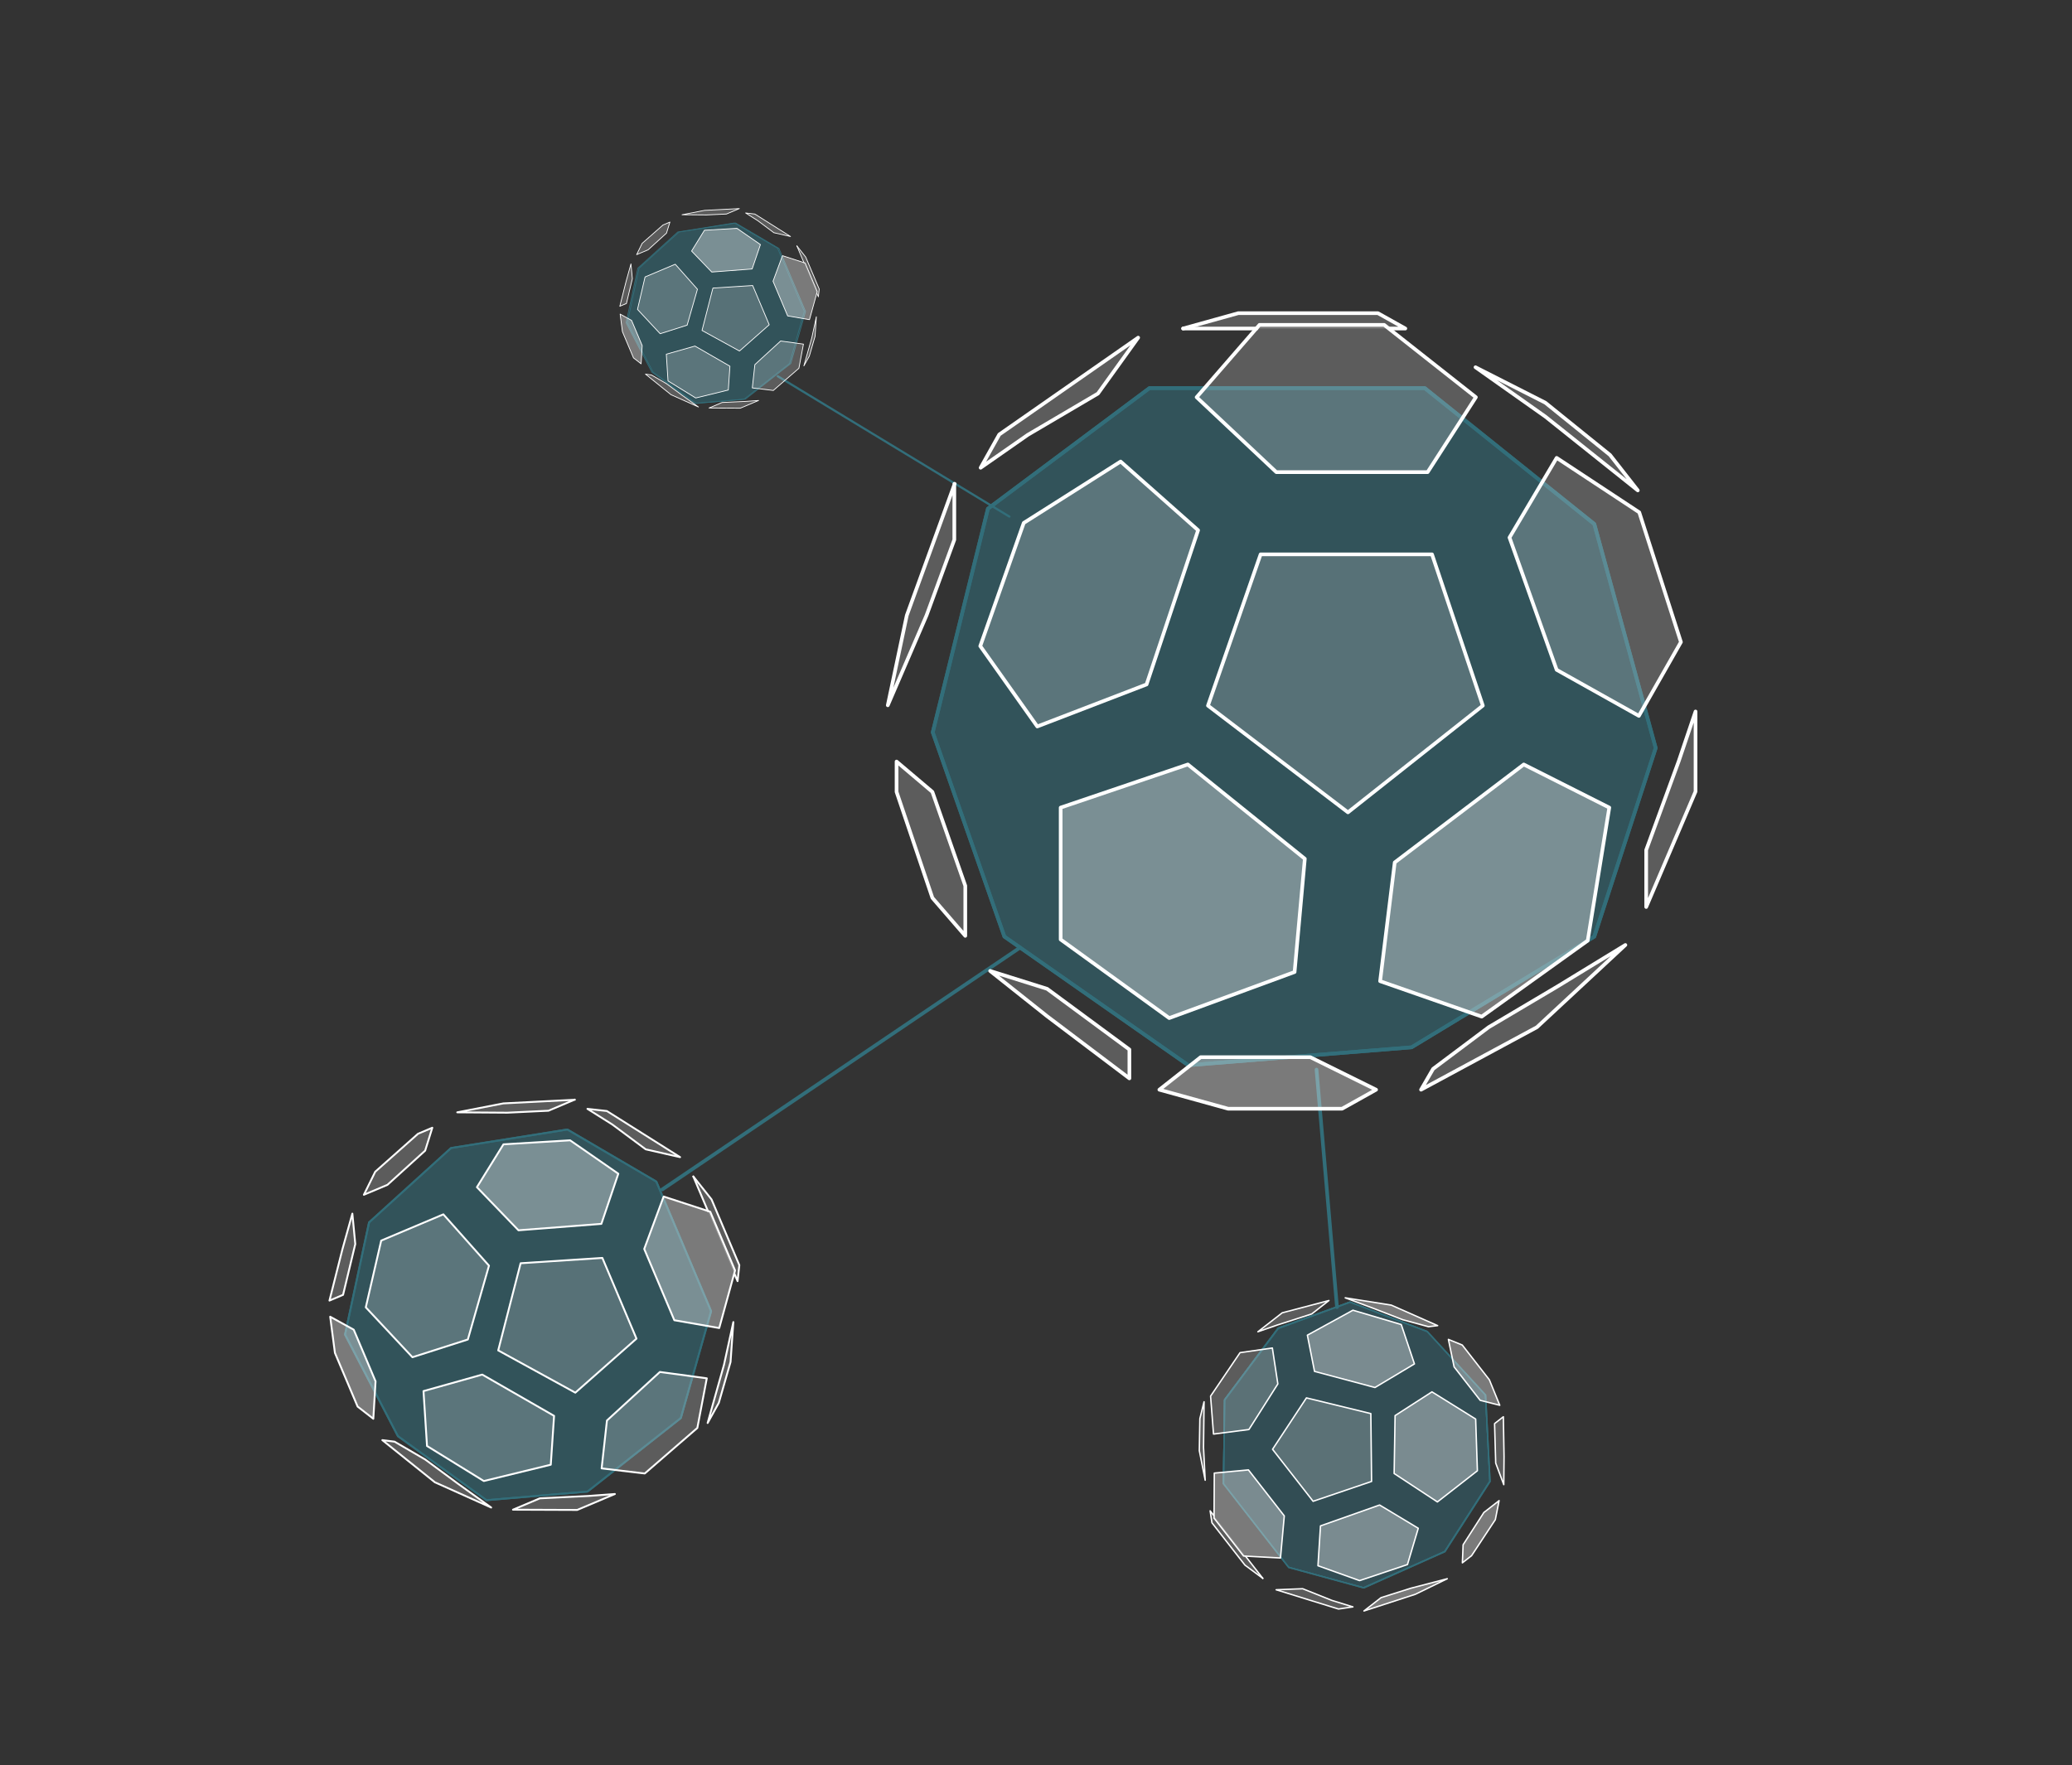 <?xml version="1.0" encoding="utf-8"?>
<!-- Generator: Adobe Illustrator 22.1.0, SVG Export Plug-In . SVG Version: 6.00 Build 0)  -->
<svg version="1.1" id="Слой_1" xmlns="http://www.w3.org/2000/svg" xmlns:xlink="http://www.w3.org/1999/xlink" x="0px" y="0px"
	 viewBox="0 0 566.9 483" style="enable-background:new 0 0 566.9 483;" xml:space="preserve">
<rect x="0" y="0" width="566.9" height="483" fill="#333333" stroke="none"/>
<style type="text/css">
	.st0{display:none;}
	.st1{display:inline;fill:#101010;stroke:#326E7A;stroke-linecap:round;stroke-linejoin:round;stroke-miterlimit:1.5;}
	.st2{fill:none;stroke:#326E7A;stroke-linecap:round;stroke-linejoin:round;stroke-miterlimit:1.5;}
	.st3{fill:#326E7A;fill-opacity:0.33;stroke:#326E7A;stroke-linecap:round;stroke-linejoin:round;stroke-miterlimit:1.5;}
	.st4{opacity:0.15;fill:#326E7A;enable-background:new    ;}
	.st5{fill:#EBEBEB;fill-opacity:0.2;stroke:#FFFFFF;stroke-linecap:round;stroke-linejoin:round;stroke-miterlimit:1.5;}
	.st6{opacity:0.2;fill:#FFFFFF;enable-background:new    ;}
	.st7{fill:none;stroke:#FFFFFF;stroke-linecap:round;stroke-linejoin:round;stroke-miterlimit:1.5;}
	.st8{fill:#FFFFFF;fill-opacity:0.35;stroke:#FFFFFF;stroke-linecap:round;stroke-linejoin:round;stroke-miterlimit:1.5;}
	.st9{fill:#FFFFFF;fill-opacity:0.2;stroke:#FFFFFF;stroke-linecap:round;stroke-linejoin:round;stroke-miterlimit:1.5;}
	.st10{opacity:0.35;fill:#FFFFFF;enable-background:new    ;}
	.st11{fill:#FFFFFF;stroke:#FFFFFF;stroke-linecap:round;stroke-linejoin:round;stroke-miterlimit:1.5;}
</style>
<g id="Слой_2_1_" class="st0">
	<rect x="-756" y="-90.6" class="st1" width="1010.9" height="702"/>
</g>
<g id="Слой_1_1_" xmlns:serif="http://www.serif.com/">
	<path class="st2" d="M279.1,259.3l-97.9,66.2"/>
	<g transform="matrix(0.647,-1.38191e-18,1.21832e-18,-0.58,276.352,554.615)">
		<path class="st2" d="M-0.3,712.5l-97.9,66.2"/>
	</g>
	<path class="st2" d="M360.2,292.7l5.6,65"/>
	<path class="st3" d="M314.5,106.2l-44.2,33l-15.1,61.2l19.6,55.9l50.3,35.2l61.1-4.9l50-30.3l16.8-51.6l-16.8-61.3l-46.4-37.2
		H314.5z"/>
	<path class="st3" d="M314.5,106.2l-44.2,33l-15.1,61.2l19.6,55.9l50.3,35.2l61.1-4.9l50-30.3l16.8-51.6l-16.8-61.3l-46.4-37.2
		H314.5z"/>
	<g transform="matrix(0.199,0.471,-0.471,0.199,634.897,64.913)">
		<path class="st3" d="M119,1017l-44.2,33l-15.1,61.2l19.6,55.9l50.3,35.2l61.1-4.9l50-30.3l16.8-51.6l-16.8-61.3l-46.4-37.2
			L119,1017L119,1017z"/>
	</g>
	<g transform="matrix(0.199,0.471,-0.471,0.199,634.897,64.913)">
		<path class="st3" d="M119,1017l-44.2,33l-15.1,61.2l19.6,55.9l50.3,35.2l61.1-4.9l50-30.3l16.8-51.6l-16.8-61.3l-46.4-37.2
			L119,1017L119,1017z"/>
	</g>
	<g transform="matrix(0.081,0.192,-0.192,0.081,698.935,39.575)">
		<path class="st3" d="M-780.6,2201l-52.8,39.4l-18,73.1l23.4,66.8l60,42l72.9-5.9l59.8-36.2l20-61.6l-20-73.2l-55.4-44.4H-780.6z"
			/>
	</g>
	<g transform="matrix(0.081,0.192,-0.192,0.081,698.935,39.575)">
		<path class="st3" d="M-781.3,2202.5l-52.8,39.4l-18,73.1l23.4,66.8l60,42l72.9-5.9l59.8-36.2l20-61.6l-20-73.2l-55.4-44.4H-781.3z
			"/>
	</g>
	<g transform="matrix(-0.237,-0.304,0.304,-0.237,996.31,951.743)">
		<g>
			<g>
				<polygon class="st4" points="2096.4,-483.1 2052.2,-450 2037.1,-388.8 2056.7,-332.9 2107,-297.7 2168,-302.6 2218.1,-332.9 
					2234.8,-384.6 2218.1,-445.9 2171.7,-483.1 				"/>
				<polygon class="st2" points="2096.4,-483.1 2052.2,-450 2037.1,-388.8 2056.7,-332.9 2107,-297.7 2168,-302.6 2218.1,-332.9 
					2234.8,-384.6 2218.1,-445.9 2171.7,-483.1 				"/>
			</g>
			<g transform="matrix(-0.237,-0.304,0.304,-0.237,996.31,951.743)">
				<g>
					<polygon class="st4" points="1180.1,4540.5 1183.2,4397.3 1082,4268.7 936.4,4219.7 784.1,4266.3 696.7,4399.1 678.9,4549.8 
						757.7,4666.5 910,4730.1 1060.1,4694.4 					"/>
					<polygon class="st2" points="1180.1,4540.5 1183.2,4397.3 1082,4268.7 936.4,4219.7 784.1,4266.3 696.7,4399.1 678.9,4549.8 
						757.7,4666.5 910,4730.1 1060.1,4694.4 					"/>
				</g>
			</g>
		</g>
	</g>
	<g transform="matrix(-0.237,-0.304,0.304,-0.237,996.31,951.743)">
		<g>
			<g>
				<polygon class="st4" points="2096.4,-483.1 2052.2,-450 2037.1,-388.8 2056.7,-332.9 2107,-297.7 2168,-302.6 2218.1,-332.9 
					2234.8,-384.6 2218.1,-445.9 2171.7,-483.1 				"/>
				<polygon class="st2" points="2096.4,-483.1 2052.2,-450 2037.1,-388.8 2056.7,-332.9 2107,-297.7 2168,-302.6 2218.1,-332.9 
					2234.8,-384.6 2218.1,-445.9 2171.7,-483.1 				"/>
			</g>
			<g transform="matrix(-0.237,-0.304,0.304,-0.237,996.31,951.743)">
				<g>
					<polygon class="st4" points="1180.1,4540.5 1183.2,4397.3 1082,4268.7 936.4,4219.7 784.1,4266.3 696.7,4399.1 678.9,4549.8 
						757.7,4666.5 910,4730.1 1060.1,4694.4 					"/>
					<polygon class="st2" points="1180.1,4540.5 1183.2,4397.3 1082,4268.7 936.4,4219.7 784.1,4266.3 696.7,4399.1 678.9,4549.8 
						757.7,4666.5 910,4730.1 1060.1,4694.4 					"/>
				</g>
			</g>
		</g>
	</g>
	<path class="st5" d="M344.9,151.7l-14.4,41.4l38.3,29.2l36.9-29.2l-13.9-41.4H344.9z"/>
	<g transform="matrix(0.199,0.471,-0.471,0.199,634.897,64.913)">
		<path class="st5" d="M145.4,1059.5l-14.4,41.4l38.3,29.2l36.9-29.2l-13.9-41.4H145.4z"/>
	</g>
	<g transform="matrix(0.081,0.192,-0.192,0.081,698.935,39.575)">
		<path class="st5" d="M-749.1,2251.7l-17.2,49.4l45.7,34.8l44-34.8l-16.6-49.4H-749.1z"/>
	</g>
	<g transform="matrix(-0.237,-0.304,0.304,-0.237,996.31,951.743)">
		<g>
			<g>
				<polygon class="st6" points="2122.8,-440.6 2108.4,-399.2 2146.7,-370 2183.6,-399.2 2169.6,-440.6 				"/>
				<polygon class="st7" points="2122.8,-440.6 2108.4,-399.2 2146.7,-370 2183.6,-399.2 2169.6,-440.6 				"/>
			</g>
		</g>
	</g>
	<path class="st8" d="M381.6,236l35.3-26.8l23.4,11.8l-5.9,36.4l-29,20.8l-27.8-9.7L381.6,236z"/>
	<g transform="matrix(0.199,0.471,-0.471,0.199,634.897,64.913)">
		<path class="st9" d="M177.9,1143l35.3-26.8l23.4,11.8l-5.9,36.4l-29.1,20.7l-27.8-9.7L177.9,1143z"/>
	</g>
	<g transform="matrix(0.081,0.192,-0.192,0.081,698.935,39.575)">
		<path class="st9" d="M-705.3,2352.4l42.2-32l28,14.1l-7,43.5l-34.8,24.8l-33.2-11.6L-705.3,2352.4z"/>
	</g>
	<g transform="matrix(-0.237,-0.304,0.304,-0.237,996.31,951.743)">
		<g>
			<g>
				<polygon class="st10" points="2159.5,-356.3 2194.9,-383.1 2218.3,-371.3 2212.4,-334.9 2183.3,-314.1 2155.5,-323.9 				"/>
				<polygon class="st7" points="2159.5,-356.3 2194.9,-383.1 2218.3,-371.3 2212.4,-334.9 2183.3,-314.1 2155.5,-323.9 				"/>
			</g>
		</g>
	</g>
	<path class="st8" d="M290.2,221l34.8-11.8l32,25.8l-2.8,31l-34.3,12.6l-29.7-21.5V221z"/>
	<g transform="matrix(0.199,0.471,-0.471,0.199,634.897,64.913)">
		<path class="st9" d="M90.8,1128.8l34.8-11.8l32,25.8l-2.8,31l-34.3,12.6l-29.7-21.5V1128.8z"/>
	</g>
	<g transform="matrix(0.081,0.192,-0.192,0.081,698.935,39.575)">
		<path class="st9" d="M-814.4,2334.5l41.6-14.1l38.2,30.8l-3.4,37l-41,15l-35.4-25.7V2334.5z"/>
	</g>
	<g transform="matrix(-0.237,-0.304,0.304,-0.237,996.31,951.743)">
		<g>
			<g>
				<polygon class="st10" points="2068.2,-371.3 2103,-383.1 2135,-357.3 2132.2,-326.3 2097.9,-313.7 2068.2,-335.3 				"/>
				<polygon class="st7" points="2068.2,-371.3 2103,-383.1 2135,-357.3 2132.2,-326.3 2097.9,-313.7 2068.2,-335.3 				"/>
			</g>
		</g>
	</g>
	<path class="st9" d="M425.9,125.3L413,147.1l12.9,36.2l22.5,12.6l11.5-20.2l-11.4-35.5L425.9,125.3z"/>
	<g transform="matrix(0.199,0.471,-0.471,0.199,634.897,64.913)">
		<path class="st9" d="M226.5,1033.1l-12.9,21.8l12.9,36.2l22.5,12.6l11.5-20.2l-11.5-35.4L226.5,1033.1z"/>
	</g>
	<g transform="matrix(0.081,0.192,-0.192,0.081,698.935,39.575)">
		<path class="st9" d="M-652.3,2220.2l-15.4,26l15.4,43.2l26.9,15l13.8-24.1l-13.8-42.3L-652.3,2220.2z"/>
	</g>
	<g transform="matrix(-0.237,-0.304,0.304,-0.237,996.31,951.743)">
		<g>
			<g>
				<polygon class="st6" points="2203.9,-467 2191,-445.2 2203.9,-409.1 2226.4,-396.5 2237.9,-416.6 2226.4,-452.1 				"/>
				<polygon class="st7" points="2203.9,-467 2191,-445.2 2203.9,-409.1 2226.4,-396.5 2237.9,-416.6 2226.4,-452.1 				"/>
			</g>
		</g>
	</g>
	<path class="st9" d="M327.4,108.7l17.2-19.8h34.1l25.1,19.8l-13.2,20.5h-41.4L327.4,108.7z"/>
	<g transform="matrix(0.199,0.471,-0.471,0.199,634.897,64.913)">
		<path class="st8" d="M127.9,1016.5l17.2-19.8h34.1l25.1,19.8l-13.2,20.5h-41.4L127.9,1016.5z"/>
	</g>
	<g transform="matrix(0.081,0.192,-0.192,0.081,698.935,39.575)">
		<path class="st8" d="M-770,2200.4l20.5-23.7h40.7l30,23.7l-15.7,24.5h-49.4L-770,2200.4z"/>
	</g>
	<g transform="matrix(-0.237,-0.304,0.304,-0.237,996.31,951.743)">
		<g>
			<g>
				<polygon class="st10" points="2105.3,-483.6 2122.5,-503.4 2156.6,-503.4 2181.7,-483.6 2168.6,-463.1 2127.2,-463.1 				"/>
				<polygon class="st7" points="2105.3,-483.6 2122.5,-503.4 2156.6,-503.4 2181.7,-483.6 2168.6,-463.1 2127.2,-463.1 				"/>
			</g>
		</g>
	</g>
	<path class="st9" d="M283.8,198.8l29.9-11.5l14.1-42.2l-21.2-18.8l-26.5,16.8l-11.9,33.7L283.8,198.8z"/>
	<g transform="matrix(0.199,0.471,-0.471,0.199,634.897,64.913)">
		<path class="st8" d="M84.4,1106.6l29.9-11.5l14.1-42.2l-21.2-18.8l-26.5,16.8l-11.9,33.7L84.4,1106.6z"/>
	</g>
	<g transform="matrix(0.081,0.192,-0.192,0.081,698.935,39.575)">
		<path class="st8" d="M-822,2308l35.7-13.7l16.9-50.4l-25.3-22.5l-31.6,20.1l-14.3,40.3L-822,2308z"/>
	</g>
	<g transform="matrix(-0.237,-0.304,0.304,-0.237,996.31,951.743)">
		<g>
			<g>
				<polygon class="st10" points="2061.8,-393.5 2091.7,-405 2105.8,-447.2 2084.6,-466 2058.1,-449.2 2046.2,-415.4 				"/>
				<polygon class="st7" points="2061.8,-393.5 2091.7,-405 2105.8,-447.2 2084.6,-466 2058.1,-449.2 2046.2,-415.4 				"/>
			</g>
		</g>
	</g>
	<path class="st9" d="M261.2,132.4l-13.1,36l-5.2,24.6l10.6-24.6l7.6-20.7v-15.3H261.2z"/>
	<g transform="matrix(0.199,0.471,-0.471,0.199,634.897,64.913)">
		<path class="st9" d="M61.7,1040.1l-13.1,36l-5.2,24.6l10.6-24.6l7.6-20.7v-15.3H61.7z"/>
	</g>
	<g transform="matrix(0.081,0.192,-0.192,0.081,698.935,39.575)">
		<path class="st9" d="M-849,2228.6l-15.6,43l-6.2,29.4l12.7-29.4l9.1-24.7L-849,2228.6z"/>
	</g>
	<g transform="matrix(-0.237,-0.304,0.304,-0.237,996.31,951.743)">
		<g>
			<g>
				<polygon class="st10" points="2039.2,-460 2026.1,-423.9 2020.9,-399.3 2031.5,-423.9 2039.2,-444.6 				"/>
				<polygon class="st7" points="2039.2,-460 2026.1,-423.9 2020.9,-399.3 2031.5,-423.9 2039.2,-444.6 				"/>
			</g>
		</g>
	</g>
	<path class="st9" d="M273.4,118.9l38-26.5l-11,15.3L281.2,119l-12.9,9L273.4,118.9z"/>
	<g transform="matrix(0.199,0.471,-0.471,0.199,634.897,64.913)">
		<path class="st9" d="M73.9,1026.7l38-26.5l-11,15.3l-19.2,11.3l-12.9,9L73.9,1026.7z"/>
	</g>
	<g transform="matrix(0.081,0.192,-0.192,0.081,698.935,39.575)">
		<path class="st9" d="M-834.5,2212.6l45.4-31.7l-13.1,18.2l-22.9,13.4l-15.4,10.7L-834.5,2212.6z"/>
	</g>
	<g transform="matrix(-0.237,-0.304,0.304,-0.237,996.31,951.743)">
		<g>
			<g>
				<polygon class="st6" points="2051.4,-473.4 2089.4,-499.9 2078.4,-484.6 2059.2,-473.4 2046.3,-464.4 				"/>
				<polygon class="st7" points="2051.4,-473.4 2089.4,-499.9 2078.4,-484.6 2059.2,-473.4 2046.3,-464.4 				"/>
			</g>
		</g>
	</g>
	<path class="st9" d="M323.7,89.9l15.1-4.2H377l7.5,4.2h-4.3"/>
	<g transform="matrix(0.199,0.471,-0.471,0.199,634.897,64.913)">
		<path class="st9" d="M124.2,997.7l15.1-4.2h38.2l7.5,4.2h-4.3"/>
	</g>
	<g transform="matrix(0.081,0.192,-0.192,0.081,698.935,39.575)">
		<path class="st9" d="M-774.5,2178l18.1-5h45.6l8.9,5h-5.2"/>
	</g>
	<g transform="matrix(-0.237,-0.304,0.304,-0.237,996.31,951.743)">
		<g>
			<g>
				<polyline class="st6" points="2101.6,-502.4 2116.8,-506.6 2154.9,-506.6 2162.4,-502.4 2158.1,-502.4 				"/>
				<polyline class="st7" points="2101.6,-502.4 2116.8,-506.6 2154.9,-506.6 2162.4,-502.4 2158.1,-502.4 				"/>
			</g>
		</g>
	</g>
	<path class="st7" d="M323.7,89.9h20.1"/>
	<g transform="matrix(0.199,0.471,-0.471,0.199,634.897,64.913)">
		<path class="st7" d="M124.2,997.7h20.1"/>
	</g>
	<g transform="matrix(0.081,0.192,-0.192,0.081,698.935,39.575)">
		<path class="st7" d="M-774.5,2178h24.1"/>
	</g>
	<g transform="matrix(-0.237,-0.304,0.304,-0.237,996.31,951.743)">
		<g>
			<path class="st11" d="M2101.6-502.4h20.1"/>
		</g>
	</g>
	<path class="st8" d="M317.2,298.2l11.3-8.9h30l18,8.9l-9.3,5.2H336L317.2,298.2z"/>
	<g transform="matrix(0.199,0.471,-0.471,0.199,634.897,64.913)">
		<path class="st8" d="M117.7,1205.9l11.3-8.9h30l18,8.9l-9.3,5.2h-31.2L117.7,1205.9z"/>
	</g>
	<g transform="matrix(0.081,0.192,-0.192,0.081,698.935,39.575)">
		<path class="st8" d="M-782.2,2426.6l13.5-10.6h35.9l21.5,10.6l-11.1,6.2h-37.3L-782.2,2426.6z"/>
	</g>
	<g transform="matrix(-0.237,-0.304,0.304,-0.237,996.31,951.743)">
		<g>
			<g>
				<polygon class="st10" points="2095.1,-294.2 2106.4,-303 2136.5,-303 2154.4,-294.2 2145.2,-288.9 2113.9,-288.9 				"/>
				<polygon class="st7" points="2095.1,-294.2 2106.4,-303 2136.5,-303 2154.4,-294.2 2145.2,-288.9 2113.9,-288.9 				"/>
			</g>
		</g>
	</g>
	<path class="st9" d="M388.8,298.2l31.7-17.1l24.2-22.5l-18.5,11.3l-18.9,11.2l-15.2,11.4L388.8,298.2z"/>
	<g transform="matrix(0.199,0.471,-0.471,0.199,634.897,64.913)">
		<path class="st9" d="M189.4,1205.9l31.7-17.1l24.2-22.5l-18.5,11.3l-18.9,11.2l-15.2,11.4L189.4,1205.9z"/>
	</g>
	<g transform="matrix(0.081,0.192,-0.192,0.081,698.935,39.575)">
		<path class="st9" d="M-696.6,2426.6l37.9-20.4l28.9-26.9l-22.1,13.5l-22.6,13.4l-18.1,13.7L-696.6,2426.6z"/>
	</g>
	<g transform="matrix(-0.237,-0.304,0.304,-0.237,996.31,951.743)">
		<g>
			<g>
				<polygon class="st10" points="2166.8,-294.2 2198.5,-311.2 2222.7,-333.8 2204.3,-322.5 2185.4,-311.2 2170.2,-299.8 				"/>
				<polygon class="st7" points="2166.8,-294.2 2198.5,-311.2 2222.7,-333.8 2204.3,-322.5 2185.4,-311.2 2170.2,-299.8 				"/>
			</g>
		</g>
	</g>
	<path class="st9" d="M450.4,248.2l13.5-31.6v-21.9l-4.6,13.6l-8.9,24.3V248.2z"/>
	<g transform="matrix(0.199,0.471,-0.471,0.199,634.897,64.913)">
		<path class="st9" d="M250.9,1156l13.5-31.6v-21.9l-4.6,13.6l-8.9,24.3V1156z"/>
	</g>
	<g transform="matrix(0.081,0.192,-0.192,0.081,698.935,39.575)">
		<path class="st9" d="M-623.2,2367l16.2-37.7l0-26.1l-5.5,16.2l-10.7,29L-623.2,2367z"/>
	</g>
	<g transform="matrix(-0.237,-0.304,0.304,-0.237,996.31,951.743)">
		<g>
			<g>
				<polygon class="st6" points="2228.3,-344.1 2241.8,-375.6 2241.8,-397.5 2237.2,-383.9 2228.3,-359.6 				"/>
				<polygon class="st7" points="2228.3,-344.1 2241.8,-375.6 2241.8,-397.5 2237.2,-383.9 2228.3,-359.6 				"/>
			</g>
		</g>
	</g>
	<path class="st9" d="M245.3,208.4v8.3l9.8,29l9,10.4v-13.7l-9-25.7L245.3,208.4z"/>
	<g transform="matrix(0.199,0.471,-0.471,0.199,634.897,64.913)">
		<path class="st9" d="M45.8,1116.2v8.3l9.8,29l9,10.4v-13.7l-9-25.7L45.8,1116.2z"/>
	</g>
	<g transform="matrix(0.081,0.192,-0.192,0.081,698.935,39.575)">
		<path class="st9" d="M-868.1,2319.4l0,9.9l11.6,34.6l10.8,12.4l0-16.4l-10.8-30.7L-868.1,2319.4z"/>
	</g>
	<g transform="matrix(-0.237,-0.304,0.304,-0.237,996.31,951.743)">
		<g>
			<g>
				<polygon class="st10" points="2023.2,-383.9 2023.2,-375.6 2033,-346.6 2042,-336.2 2042,-349.9 2033,-375.6 				"/>
				<polygon class="st7" points="2023.2,-383.9 2023.2,-375.6 2033,-346.6 2042,-336.2 2042,-349.9 2033,-375.6 				"/>
			</g>
		</g>
	</g>
	<path class="st9" d="M270.9,265.7l15.6,4.9l22.5,16.6v7.9l-22.5-17L270.9,265.7z"/>
	<g transform="matrix(0.199,0.471,-0.471,0.199,634.897,64.913)">
		<path class="st9" d="M71.5,1173.5l15.6,4.9l22.5,16.6v7.9l-22.5-17L71.5,1173.5z"/>
	</g>
	<g transform="matrix(0.081,0.192,-0.192,0.081,698.935,39.575)">
		<path class="st9" d="M-837.4,2387.9l18.7,5.9l26.9,19.8v9.4l-26.9-20.3L-837.4,2387.9z"/>
	</g>
	<g transform="matrix(-0.237,-0.304,0.304,-0.237,996.31,951.743)">
		<g>
			<g>
				<polygon class="st6" points="2048.9,-326.6 2064.5,-321.7 2087.1,-305.1 2087.1,-297.2 2064.5,-314.2 				"/>
				<polygon class="st7" points="2048.9,-326.6 2064.5,-321.7 2087.1,-305.1 2087.1,-297.2 2064.5,-314.2 				"/>
			</g>
		</g>
	</g>
	<path class="st9" d="M403.7,100.5l19.1,9.7l17.7,14.3l7.6,9.7L422.8,114L403.7,100.5z"/>
	<g transform="matrix(0.199,0.471,-0.471,0.199,634.897,64.913)">
		<path class="st9" d="M204.3,1008.3l19.1,9.7l17.7,14.3l7.6,9.7l-25.3-20.2L204.3,1008.3z"/>
	</g>
	<g transform="matrix(0.081,0.192,-0.192,0.081,698.935,39.575)">
		<path class="st9" d="M-678.8,2190.6l22.9,11.5l21.1,17.1l9.1,11.6l-30.2-24.1L-678.8,2190.6z"/>
	</g>
	<g transform="matrix(-0.237,-0.304,0.304,-0.237,996.31,951.743)">
		<g>
			<g>
				<polygon class="st6" points="2181.7,-491.8 2200.8,-482.2 2218.5,-467.9 2226.1,-458.2 2200.8,-478.4 				"/>
				<polygon class="st7" points="2181.7,-491.8 2200.8,-482.2 2218.5,-467.9 2226.1,-458.2 2200.8,-478.4 				"/>
			</g>
		</g>
	</g>
</g>
</svg>

